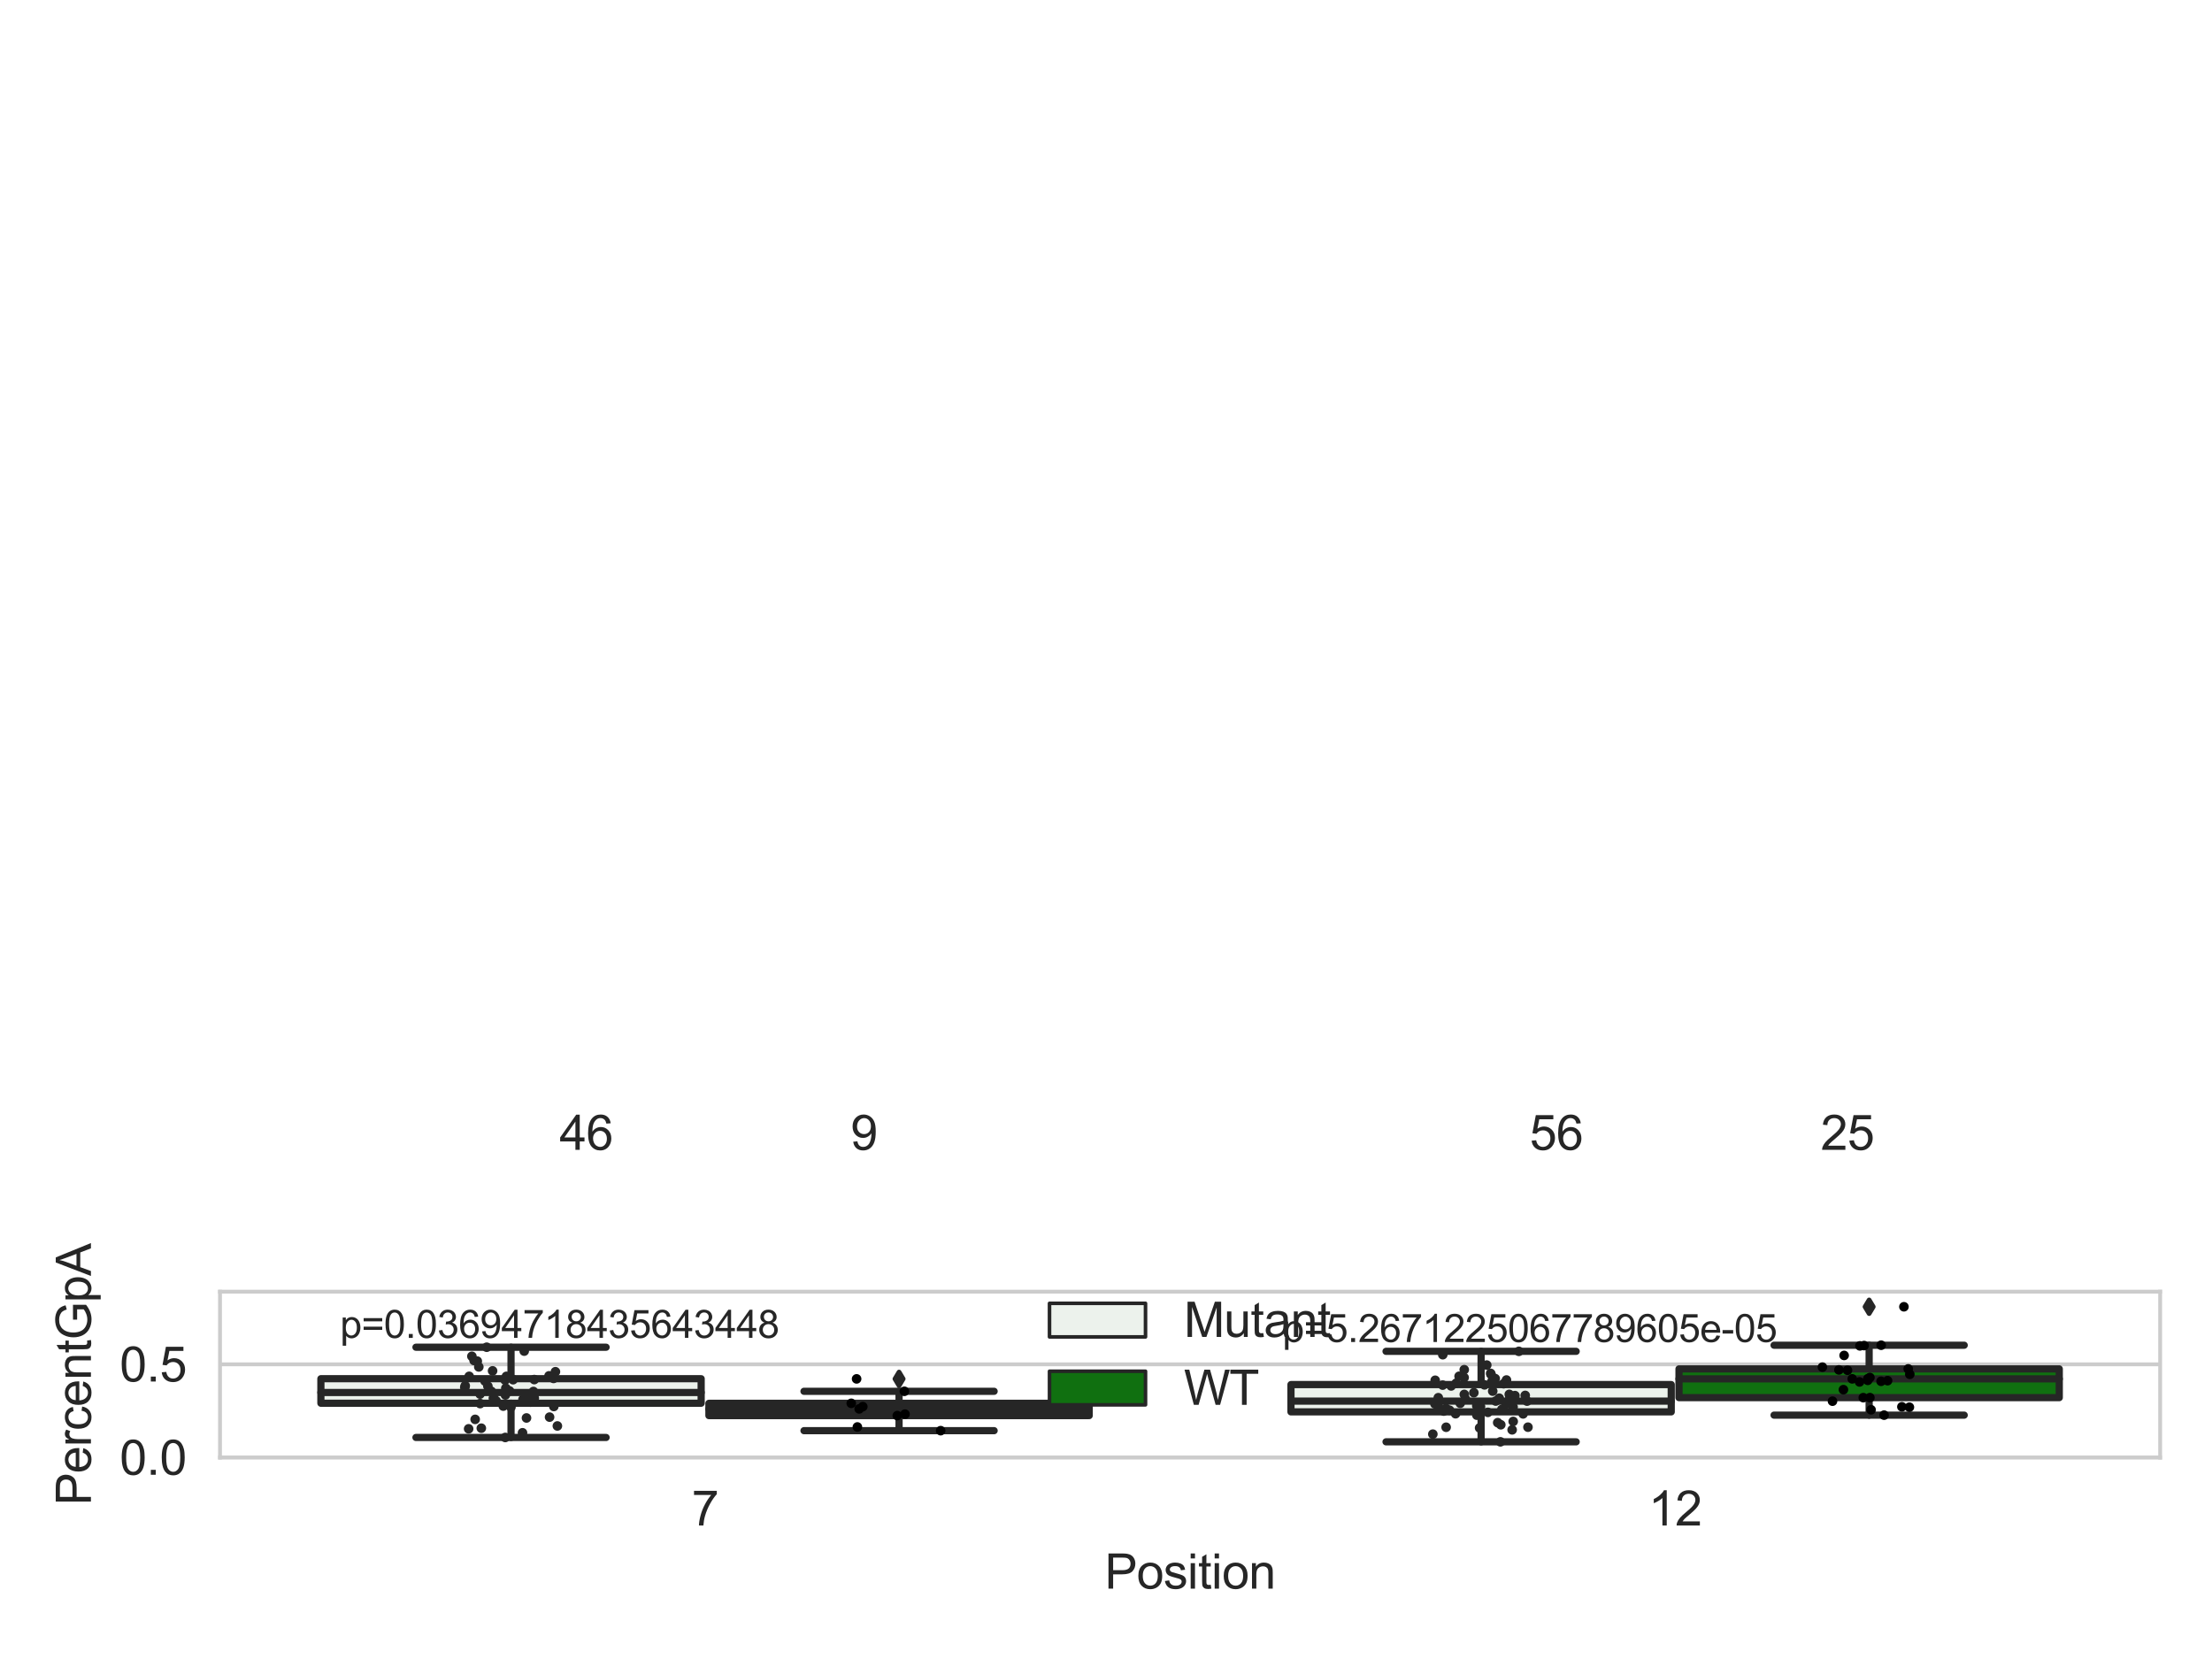 <?xml version="1.0" encoding="utf-8" standalone="no"?>
<!DOCTYPE svg PUBLIC "-//W3C//DTD SVG 1.1//EN"
  "http://www.w3.org/Graphics/SVG/1.1/DTD/svg11.dtd">
<svg xmlns:xlink="http://www.w3.org/1999/xlink" width="460.8pt" height="345.6pt" viewBox="0 0 460.8 345.6" xmlns="http://www.w3.org/2000/svg" version="1.1">
 <defs>
  <style type="text/css">*{stroke-linejoin: round; stroke-linecap: butt}</style>
 </defs>
 <g id="figure_1">
  <g id="patch_1">
   <path d="M 0 345.6 
L 460.8 345.6 
L 460.8 0 
L 0 0 
z
" style="fill: #ffffff"/>
  </g>
  <g id="axes_1">
   <g id="patch_2">
    <path d="M 45.83 303.64 
L 450 303.64 
L 450 269.081 
L 45.83 269.081 
z
" style="fill: #ffffff"/>
   </g>
   <g id="matplotlib.axis_1">
    <g id="xtick_1">
     <g id="text_1">
      <!-- 7 -->
      <g style="fill: #262626" transform="translate(144.092 317.798)scale(0.1 -0.1)">
       <defs>
        <path id="ArialMT-37" d="M 303 3981 
L 303 4522 
L 3269 4522 
L 3269 4084 
Q 2831 3619 2401 2847 
Q 1972 2075 1738 1259 
Q 1569 684 1522 0 
L 944 0 
Q 953 541 1156 1306 
Q 1359 2072 1739 2783 
Q 2119 3494 2547 3981 
L 303 3981 
z
" transform="scale(0.016)"/>
       </defs>
       <use xlink:href="#ArialMT-37"/>
      </g>
     </g>
    </g>
    <g id="xtick_2">
     <g id="text_2">
      <!-- 12 -->
      <g style="fill: #262626" transform="translate(343.397 317.798)scale(0.1 -0.1)">
       <defs>
        <path id="ArialMT-31" d="M 2384 0 
L 1822 0 
L 1822 3584 
Q 1619 3391 1289 3197 
Q 959 3003 697 2906 
L 697 3450 
Q 1169 3672 1522 3987 
Q 1875 4303 2022 4600 
L 2384 4600 
L 2384 0 
z
" transform="scale(0.016)"/>
        <path id="ArialMT-32" d="M 3222 541 
L 3222 0 
L 194 0 
Q 188 203 259 391 
Q 375 700 629 1000 
Q 884 1300 1366 1694 
Q 2113 2306 2375 2664 
Q 2638 3022 2638 3341 
Q 2638 3675 2398 3904 
Q 2159 4134 1775 4134 
Q 1369 4134 1125 3890 
Q 881 3647 878 3216 
L 300 3275 
Q 359 3922 746 4261 
Q 1134 4600 1788 4600 
Q 2447 4600 2831 4234 
Q 3216 3869 3216 3328 
Q 3216 3053 3103 2787 
Q 2991 2522 2730 2228 
Q 2469 1934 1863 1422 
Q 1356 997 1212 845 
Q 1069 694 975 541 
L 3222 541 
z
" transform="scale(0.016)"/>
       </defs>
       <use xlink:href="#ArialMT-31"/>
       <use xlink:href="#ArialMT-32" x="55.615"/>
      </g>
     </g>
    </g>
    <g id="text_3">
     <!-- Position -->
     <g style="fill: #262626" transform="translate(230.127 330.943)scale(0.1 -0.1)">
      <defs>
       <path id="ArialMT-50" d="M 494 0 
L 494 4581 
L 2222 4581 
Q 2678 4581 2919 4538 
Q 3256 4481 3484 4323 
Q 3713 4166 3852 3881 
Q 3991 3597 3991 3256 
Q 3991 2672 3619 2267 
Q 3247 1863 2275 1863 
L 1100 1863 
L 1100 0 
L 494 0 
z
M 1100 2403 
L 2284 2403 
Q 2872 2403 3119 2622 
Q 3366 2841 3366 3238 
Q 3366 3525 3220 3729 
Q 3075 3934 2838 4000 
Q 2684 4041 2272 4041 
L 1100 4041 
L 1100 2403 
z
" transform="scale(0.016)"/>
       <path id="ArialMT-6f" d="M 213 1659 
Q 213 2581 725 3025 
Q 1153 3394 1769 3394 
Q 2453 3394 2887 2945 
Q 3322 2497 3322 1706 
Q 3322 1066 3130 698 
Q 2938 331 2570 128 
Q 2203 -75 1769 -75 
Q 1072 -75 642 372 
Q 213 819 213 1659 
z
M 791 1659 
Q 791 1022 1069 705 
Q 1347 388 1769 388 
Q 2188 388 2466 706 
Q 2744 1025 2744 1678 
Q 2744 2294 2464 2611 
Q 2184 2928 1769 2928 
Q 1347 2928 1069 2612 
Q 791 2297 791 1659 
z
" transform="scale(0.016)"/>
       <path id="ArialMT-73" d="M 197 991 
L 753 1078 
Q 800 744 1014 566 
Q 1228 388 1613 388 
Q 2000 388 2187 545 
Q 2375 703 2375 916 
Q 2375 1106 2209 1216 
Q 2094 1291 1634 1406 
Q 1016 1563 777 1677 
Q 538 1791 414 1992 
Q 291 2194 291 2438 
Q 291 2659 392 2848 
Q 494 3038 669 3163 
Q 800 3259 1026 3326 
Q 1253 3394 1513 3394 
Q 1903 3394 2198 3281 
Q 2494 3169 2634 2976 
Q 2775 2784 2828 2463 
L 2278 2388 
Q 2241 2644 2061 2787 
Q 1881 2931 1553 2931 
Q 1166 2931 1000 2803 
Q 834 2675 834 2503 
Q 834 2394 903 2306 
Q 972 2216 1119 2156 
Q 1203 2125 1616 2013 
Q 2213 1853 2448 1751 
Q 2684 1650 2818 1456 
Q 2953 1263 2953 975 
Q 2953 694 2789 445 
Q 2625 197 2315 61 
Q 2006 -75 1616 -75 
Q 969 -75 630 194 
Q 291 463 197 991 
z
" transform="scale(0.016)"/>
       <path id="ArialMT-69" d="M 425 3934 
L 425 4581 
L 988 4581 
L 988 3934 
L 425 3934 
z
M 425 0 
L 425 3319 
L 988 3319 
L 988 0 
L 425 0 
z
" transform="scale(0.016)"/>
       <path id="ArialMT-74" d="M 1650 503 
L 1731 6 
Q 1494 -44 1306 -44 
Q 1000 -44 831 53 
Q 663 150 594 308 
Q 525 466 525 972 
L 525 2881 
L 113 2881 
L 113 3319 
L 525 3319 
L 525 4141 
L 1084 4478 
L 1084 3319 
L 1650 3319 
L 1650 2881 
L 1084 2881 
L 1084 941 
Q 1084 700 1114 631 
Q 1144 563 1211 522 
Q 1278 481 1403 481 
Q 1497 481 1650 503 
z
" transform="scale(0.016)"/>
       <path id="ArialMT-6e" d="M 422 0 
L 422 3319 
L 928 3319 
L 928 2847 
Q 1294 3394 1984 3394 
Q 2284 3394 2536 3286 
Q 2788 3178 2913 3003 
Q 3038 2828 3088 2588 
Q 3119 2431 3119 2041 
L 3119 0 
L 2556 0 
L 2556 2019 
Q 2556 2363 2490 2533 
Q 2425 2703 2258 2804 
Q 2091 2906 1866 2906 
Q 1506 2906 1245 2678 
Q 984 2450 984 1813 
L 984 0 
L 422 0 
z
" transform="scale(0.016)"/>
      </defs>
      <use xlink:href="#ArialMT-50"/>
      <use xlink:href="#ArialMT-6f" x="66.699"/>
      <use xlink:href="#ArialMT-73" x="122.314"/>
      <use xlink:href="#ArialMT-69" x="172.314"/>
      <use xlink:href="#ArialMT-74" x="194.531"/>
      <use xlink:href="#ArialMT-69" x="222.314"/>
      <use xlink:href="#ArialMT-6f" x="244.531"/>
      <use xlink:href="#ArialMT-6e" x="300.146"/>
     </g>
    </g>
   </g>
   <g id="matplotlib.axis_2">
    <g id="ytick_1">
     <g id="line2d_1">
      <path d="M 45.83 303.64 
L 450 303.64 
" clip-path="url(#pa64e629c97)" style="fill: none; stroke: #cccccc; stroke-width: 0.8; stroke-linecap: round"/>
     </g>
     <g id="text_4">
      <!-- 0.0 -->
      <g style="fill: #262626" transform="translate(24.93 307.219)scale(0.1 -0.1)">
       <defs>
        <path id="ArialMT-30" d="M 266 2259 
Q 266 3072 433 3567 
Q 600 4063 929 4331 
Q 1259 4600 1759 4600 
Q 2128 4600 2406 4451 
Q 2684 4303 2865 4023 
Q 3047 3744 3150 3342 
Q 3253 2941 3253 2259 
Q 3253 1453 3087 958 
Q 2922 463 2592 192 
Q 2263 -78 1759 -78 
Q 1097 -78 719 397 
Q 266 969 266 2259 
z
M 844 2259 
Q 844 1131 1108 757 
Q 1372 384 1759 384 
Q 2147 384 2411 759 
Q 2675 1134 2675 2259 
Q 2675 3391 2411 3762 
Q 2147 4134 1753 4134 
Q 1366 4134 1134 3806 
Q 844 3388 844 2259 
z
" transform="scale(0.016)"/>
        <path id="ArialMT-2e" d="M 581 0 
L 581 641 
L 1222 641 
L 1222 0 
L 581 0 
z
" transform="scale(0.016)"/>
       </defs>
       <use xlink:href="#ArialMT-30"/>
       <use xlink:href="#ArialMT-2e" x="55.615"/>
       <use xlink:href="#ArialMT-30" x="83.398"/>
      </g>
     </g>
    </g>
    <g id="ytick_2">
     <g id="line2d_2">
      <path d="M 45.83 284.214 
L 450 284.214 
" clip-path="url(#pa64e629c97)" style="fill: none; stroke: #cccccc; stroke-width: 0.8; stroke-linecap: round"/>
     </g>
     <g id="text_5">
      <!-- 0.5 -->
      <g style="fill: #262626" transform="translate(24.93 287.793)scale(0.1 -0.1)">
       <defs>
        <path id="ArialMT-35" d="M 266 1200 
L 856 1250 
Q 922 819 1161 601 
Q 1400 384 1738 384 
Q 2144 384 2425 690 
Q 2706 997 2706 1503 
Q 2706 1984 2436 2262 
Q 2166 2541 1728 2541 
Q 1456 2541 1237 2417 
Q 1019 2294 894 2097 
L 366 2166 
L 809 4519 
L 3088 4519 
L 3088 3981 
L 1259 3981 
L 1013 2750 
Q 1425 3038 1878 3038 
Q 2478 3038 2890 2622 
Q 3303 2206 3303 1553 
Q 3303 931 2941 478 
Q 2500 -78 1738 -78 
Q 1113 -78 717 272 
Q 322 622 266 1200 
z
" transform="scale(0.016)"/>
       </defs>
       <use xlink:href="#ArialMT-30"/>
       <use xlink:href="#ArialMT-2e" x="55.615"/>
       <use xlink:href="#ArialMT-35" x="83.398"/>
      </g>
     </g>
    </g>
    <g id="text_6">
     <!-- PercentGpA -->
     <g style="fill: #262626" transform="translate(18.942 313.596)rotate(-90)scale(0.1 -0.1)">
      <defs>
       <path id="ArialMT-65" d="M 2694 1069 
L 3275 997 
Q 3138 488 2766 206 
Q 2394 -75 1816 -75 
Q 1088 -75 661 373 
Q 234 822 234 1631 
Q 234 2469 665 2931 
Q 1097 3394 1784 3394 
Q 2450 3394 2872 2941 
Q 3294 2488 3294 1666 
Q 3294 1616 3291 1516 
L 816 1516 
Q 847 969 1125 678 
Q 1403 388 1819 388 
Q 2128 388 2347 550 
Q 2566 713 2694 1069 
z
M 847 1978 
L 2700 1978 
Q 2663 2397 2488 2606 
Q 2219 2931 1791 2931 
Q 1403 2931 1139 2672 
Q 875 2413 847 1978 
z
" transform="scale(0.016)"/>
       <path id="ArialMT-72" d="M 416 0 
L 416 3319 
L 922 3319 
L 922 2816 
Q 1116 3169 1280 3281 
Q 1444 3394 1641 3394 
Q 1925 3394 2219 3213 
L 2025 2691 
Q 1819 2813 1613 2813 
Q 1428 2813 1281 2702 
Q 1134 2591 1072 2394 
Q 978 2094 978 1738 
L 978 0 
L 416 0 
z
" transform="scale(0.016)"/>
       <path id="ArialMT-63" d="M 2588 1216 
L 3141 1144 
Q 3050 572 2676 248 
Q 2303 -75 1759 -75 
Q 1078 -75 664 370 
Q 250 816 250 1647 
Q 250 2184 428 2587 
Q 606 2991 970 3192 
Q 1334 3394 1763 3394 
Q 2303 3394 2647 3120 
Q 2991 2847 3088 2344 
L 2541 2259 
Q 2463 2594 2264 2762 
Q 2066 2931 1784 2931 
Q 1359 2931 1093 2626 
Q 828 2322 828 1663 
Q 828 994 1084 691 
Q 1341 388 1753 388 
Q 2084 388 2306 591 
Q 2528 794 2588 1216 
z
" transform="scale(0.016)"/>
       <path id="ArialMT-47" d="M 2638 1797 
L 2638 2334 
L 4578 2338 
L 4578 638 
Q 4131 281 3656 101 
Q 3181 -78 2681 -78 
Q 2006 -78 1454 211 
Q 903 500 622 1047 
Q 341 1594 341 2269 
Q 341 2938 620 3517 
Q 900 4097 1425 4378 
Q 1950 4659 2634 4659 
Q 3131 4659 3532 4498 
Q 3934 4338 4162 4050 
Q 4391 3763 4509 3300 
L 3963 3150 
Q 3859 3500 3706 3700 
Q 3553 3900 3268 4020 
Q 2984 4141 2638 4141 
Q 2222 4141 1919 4014 
Q 1616 3888 1430 3681 
Q 1244 3475 1141 3228 
Q 966 2803 966 2306 
Q 966 1694 1177 1281 
Q 1388 869 1791 669 
Q 2194 469 2647 469 
Q 3041 469 3416 620 
Q 3791 772 3984 944 
L 3984 1797 
L 2638 1797 
z
" transform="scale(0.016)"/>
       <path id="ArialMT-70" d="M 422 -1272 
L 422 3319 
L 934 3319 
L 934 2888 
Q 1116 3141 1344 3267 
Q 1572 3394 1897 3394 
Q 2322 3394 2647 3175 
Q 2972 2956 3137 2557 
Q 3303 2159 3303 1684 
Q 3303 1175 3120 767 
Q 2938 359 2589 142 
Q 2241 -75 1856 -75 
Q 1575 -75 1351 44 
Q 1128 163 984 344 
L 984 -1272 
L 422 -1272 
z
M 931 1641 
Q 931 1000 1190 694 
Q 1450 388 1819 388 
Q 2194 388 2461 705 
Q 2728 1022 2728 1688 
Q 2728 2322 2467 2637 
Q 2206 2953 1844 2953 
Q 1484 2953 1207 2617 
Q 931 2281 931 1641 
z
" transform="scale(0.016)"/>
       <path id="ArialMT-41" d="M -9 0 
L 1750 4581 
L 2403 4581 
L 4278 0 
L 3588 0 
L 3053 1388 
L 1138 1388 
L 634 0 
L -9 0 
z
M 1313 1881 
L 2866 1881 
L 2388 3150 
Q 2169 3728 2063 4100 
Q 1975 3659 1816 3225 
L 1313 1881 
z
" transform="scale(0.016)"/>
      </defs>
      <use xlink:href="#ArialMT-50"/>
      <use xlink:href="#ArialMT-65" x="66.699"/>
      <use xlink:href="#ArialMT-72" x="122.314"/>
      <use xlink:href="#ArialMT-63" x="155.615"/>
      <use xlink:href="#ArialMT-65" x="205.615"/>
      <use xlink:href="#ArialMT-6e" x="261.23"/>
      <use xlink:href="#ArialMT-74" x="316.846"/>
      <use xlink:href="#ArialMT-47" x="344.629"/>
      <use xlink:href="#ArialMT-70" x="422.412"/>
      <use xlink:href="#ArialMT-41" x="478.027"/>
     </g>
    </g>
   </g>
   <g id="patch_3">
    <path d="M 66.847 292.318 
L 146.064 292.318 
L 146.064 287.21 
L 66.847 287.21 
L 66.847 292.318 
z
" clip-path="url(#pa64e629c97)" style="fill: #ecf2ec; stroke: #262626; stroke-width: 1.5; stroke-linejoin: miter"/>
   </g>
   <g id="patch_4">
    <path d="M 147.681 294.897 
L 226.898 294.897 
L 226.898 292.338 
L 147.681 292.338 
L 147.681 294.897 
z
" clip-path="url(#pa64e629c97)" style="fill: #107010; stroke: #262626; stroke-width: 1.5; stroke-linejoin: miter"/>
   </g>
   <g id="patch_5">
    <path d="M 268.932 294.118 
L 348.149 294.118 
L 348.149 288.43 
L 268.932 288.43 
L 268.932 294.118 
z
" clip-path="url(#pa64e629c97)" style="fill: #ecf2ec; stroke: #262626; stroke-width: 1.5; stroke-linejoin: miter"/>
   </g>
   <g id="patch_6">
    <path d="M 349.766 291.154 
L 428.983 291.154 
L 428.983 285.166 
L 349.766 285.166 
L 349.766 291.154 
z
" clip-path="url(#pa64e629c97)" style="fill: #107010; stroke: #262626; stroke-width: 1.5; stroke-linejoin: miter"/>
   </g>
   <g id="patch_7">
    <path d="M 146.873 303.64 
L 146.873 303.64 
L 146.873 303.64 
L 146.873 303.64 
z
" clip-path="url(#pa64e629c97)" style="fill: #ecf2ec; stroke: #262626; stroke-width: 0.75; stroke-linejoin: miter"/>
   </g>
   <g id="patch_8">
    <path d="M 146.873 303.64 
L 146.873 303.64 
L 146.873 303.64 
L 146.873 303.64 
z
" clip-path="url(#pa64e629c97)" style="fill: #107010; stroke: #262626; stroke-width: 0.75; stroke-linejoin: miter"/>
   </g>
   <g id="PathCollection_1"/>
   <g id="PathCollection_2"/>
   <g id="line2d_3">
    <path d="M 106.456 292.318 
L 106.456 299.45 
" clip-path="url(#pa64e629c97)" style="fill: none; stroke: #262626; stroke-width: 1.5; stroke-linecap: round"/>
   </g>
   <g id="line2d_4">
    <path d="M 106.456 287.21 
L 106.456 280.652 
" clip-path="url(#pa64e629c97)" style="fill: none; stroke: #262626; stroke-width: 1.5; stroke-linecap: round"/>
   </g>
   <g id="line2d_5">
    <path d="M 86.651 299.45 
L 126.26 299.45 
" clip-path="url(#pa64e629c97)" style="fill: none; stroke: #262626; stroke-width: 1.5; stroke-linecap: round"/>
   </g>
   <g id="line2d_6">
    <path d="M 86.651 280.652 
L 126.26 280.652 
" clip-path="url(#pa64e629c97)" style="fill: none; stroke: #262626; stroke-width: 1.5; stroke-linecap: round"/>
   </g>
   <g id="line2d_7"/>
   <g id="line2d_8">
    <path d="M 187.29 294.897 
L 187.29 298.035 
" clip-path="url(#pa64e629c97)" style="fill: none; stroke: #262626; stroke-width: 1.5; stroke-linecap: round"/>
   </g>
   <g id="line2d_9">
    <path d="M 187.29 292.338 
L 187.29 289.833 
" clip-path="url(#pa64e629c97)" style="fill: none; stroke: #262626; stroke-width: 1.5; stroke-linecap: round"/>
   </g>
   <g id="line2d_10">
    <path d="M 167.485 298.035 
L 207.094 298.035 
" clip-path="url(#pa64e629c97)" style="fill: none; stroke: #262626; stroke-width: 1.5; stroke-linecap: round"/>
   </g>
   <g id="line2d_11">
    <path d="M 167.485 289.833 
L 207.094 289.833 
" clip-path="url(#pa64e629c97)" style="fill: none; stroke: #262626; stroke-width: 1.5; stroke-linecap: round"/>
   </g>
   <g id="line2d_12">
    <defs>
     <path id="me24db9baa3" d="M -0 1.414 
L 0.849 0 
L 0 -1.414 
L -0.849 -0 
z
" style="stroke: #262626; stroke-linejoin: miter"/>
    </defs>
    <g clip-path="url(#pa64e629c97)">
     <use xlink:href="#me24db9baa3" x="187.29" y="287.247" style="fill: #262626; stroke: #262626; stroke-linejoin: miter"/>
    </g>
   </g>
   <g id="line2d_13">
    <path d="M 308.541 294.118 
L 308.541 300.358 
" clip-path="url(#pa64e629c97)" style="fill: none; stroke: #262626; stroke-width: 1.5; stroke-linecap: round"/>
   </g>
   <g id="line2d_14">
    <path d="M 308.541 288.43 
L 308.541 281.508 
" clip-path="url(#pa64e629c97)" style="fill: none; stroke: #262626; stroke-width: 1.5; stroke-linecap: round"/>
   </g>
   <g id="line2d_15">
    <path d="M 288.736 300.358 
L 328.345 300.358 
" clip-path="url(#pa64e629c97)" style="fill: none; stroke: #262626; stroke-width: 1.5; stroke-linecap: round"/>
   </g>
   <g id="line2d_16">
    <path d="M 288.736 281.508 
L 328.345 281.508 
" clip-path="url(#pa64e629c97)" style="fill: none; stroke: #262626; stroke-width: 1.5; stroke-linecap: round"/>
   </g>
   <g id="line2d_17"/>
   <g id="line2d_18">
    <path d="M 389.375 291.154 
L 389.375 294.799 
" clip-path="url(#pa64e629c97)" style="fill: none; stroke: #262626; stroke-width: 1.5; stroke-linecap: round"/>
   </g>
   <g id="line2d_19">
    <path d="M 389.375 285.166 
L 389.375 280.235 
" clip-path="url(#pa64e629c97)" style="fill: none; stroke: #262626; stroke-width: 1.5; stroke-linecap: round"/>
   </g>
   <g id="line2d_20">
    <path d="M 369.57 294.799 
L 409.179 294.799 
" clip-path="url(#pa64e629c97)" style="fill: none; stroke: #262626; stroke-width: 1.5; stroke-linecap: round"/>
   </g>
   <g id="line2d_21">
    <path d="M 369.57 280.235 
L 409.179 280.235 
" clip-path="url(#pa64e629c97)" style="fill: none; stroke: #262626; stroke-width: 1.5; stroke-linecap: round"/>
   </g>
   <g id="line2d_22">
    <g clip-path="url(#pa64e629c97)">
     <use xlink:href="#me24db9baa3" x="389.375" y="272.223" style="fill: #262626; stroke: #262626; stroke-linejoin: miter"/>
    </g>
   </g>
   <g id="line2d_23">
    <path d="M 66.847 290.081 
L 146.064 290.081 
" clip-path="url(#pa64e629c97)" style="fill: none; stroke: #262626; stroke-width: 1.5; stroke-linecap: round"/>
   </g>
   <g id="line2d_24">
    <path d="M 147.681 293.501 
L 226.898 293.501 
" clip-path="url(#pa64e629c97)" style="fill: none; stroke: #262626; stroke-width: 1.5; stroke-linecap: round"/>
   </g>
   <g id="line2d_25">
    <path d="M 268.932 291.873 
L 348.149 291.873 
" clip-path="url(#pa64e629c97)" style="fill: none; stroke: #262626; stroke-width: 1.5; stroke-linecap: round"/>
   </g>
   <g id="line2d_26">
    <path d="M 349.766 287.244 
L 428.983 287.244 
" clip-path="url(#pa64e629c97)" style="fill: none; stroke: #262626; stroke-width: 1.5; stroke-linecap: round"/>
   </g>
   <g id="patch_9">
    <path d="M 45.83 303.64 
L 45.83 269.081 
" style="fill: none; stroke: #cccccc; stroke-width: 0.8; stroke-linejoin: miter; stroke-linecap: square"/>
   </g>
   <g id="patch_10">
    <path d="M 450 303.64 
L 450 269.081 
" style="fill: none; stroke: #cccccc; stroke-width: 0.8; stroke-linejoin: miter; stroke-linecap: square"/>
   </g>
   <g id="patch_11">
    <path d="M 45.83 303.64 
L 450 303.64 
" style="fill: none; stroke: #cccccc; stroke-width: 0.8; stroke-linejoin: miter; stroke-linecap: square"/>
   </g>
   <g id="patch_12">
    <path d="M 45.83 269.081 
L 450 269.081 
" style="fill: none; stroke: #cccccc; stroke-width: 0.8; stroke-linejoin: miter; stroke-linecap: square"/>
   </g>
   <g id="PathCollection_3">
    <defs>
     <path id="C0_0_184c2ddd9c" d="M 0 1 
C 0.265 1 0.52 0.895 0.707 0.707 
C 0.895 0.52 1 0.265 1 -0 
C 1 -0.265 0.895 -0.52 0.707 -0.707 
C 0.52 -0.895 0.265 -1 0 -1 
C -0.265 -1 -0.52 -0.895 -0.707 -0.707 
C -0.895 -0.52 -1 -0.265 -1 0 
C -1 0.265 -0.895 0.52 -0.707 0.707 
C -0.52 0.895 -0.265 1 0 1 
z
"/>
    </defs>
    <g clip-path="url(#pa64e629c97)">
     <use xlink:href="#C0_0_184c2ddd9c" x="102.334" y="289.834" style="fill: #262626"/>
    </g>
    <g clip-path="url(#pa64e629c97)">
     <use xlink:href="#C0_0_184c2ddd9c" x="108.849" y="298.475" style="fill: #262626"/>
    </g>
    <g clip-path="url(#pa64e629c97)">
     <use xlink:href="#C0_0_184c2ddd9c" x="100.268" y="297.519" style="fill: #262626"/>
    </g>
    <g clip-path="url(#pa64e629c97)">
     <use xlink:href="#C0_0_184c2ddd9c" x="105.284" y="290.592" style="fill: #262626"/>
    </g>
    <g clip-path="url(#pa64e629c97)">
     <use xlink:href="#C0_0_184c2ddd9c" x="111.305" y="291.283" style="fill: #262626"/>
    </g>
    <g clip-path="url(#pa64e629c97)">
     <use xlink:href="#C0_0_184c2ddd9c" x="114.488" y="295.212" style="fill: #262626"/>
    </g>
    <g clip-path="url(#pa64e629c97)">
     <use xlink:href="#C0_0_184c2ddd9c" x="102.82" y="291.291" style="fill: #262626"/>
    </g>
    <g clip-path="url(#pa64e629c97)">
     <use xlink:href="#C0_0_184c2ddd9c" x="105.371" y="289.194" style="fill: #262626"/>
    </g>
    <g clip-path="url(#pa64e629c97)">
     <use xlink:href="#C0_0_184c2ddd9c" x="102.823" y="291.24" style="fill: #262626"/>
    </g>
    <g clip-path="url(#pa64e629c97)">
     <use xlink:href="#C0_0_184c2ddd9c" x="106.147" y="289.761" style="fill: #262626"/>
    </g>
    <g clip-path="url(#pa64e629c97)">
     <use xlink:href="#C0_0_184c2ddd9c" x="97.738" y="286.712" style="fill: #262626"/>
    </g>
    <g clip-path="url(#pa64e629c97)">
     <use xlink:href="#C0_0_184c2ddd9c" x="115.372" y="292.996" style="fill: #262626"/>
    </g>
    <g clip-path="url(#pa64e629c97)">
     <use xlink:href="#C0_0_184c2ddd9c" x="98.986" y="295.681" style="fill: #262626"/>
    </g>
    <g clip-path="url(#pa64e629c97)">
     <use xlink:href="#C0_0_184c2ddd9c" x="109.678" y="295.387" style="fill: #262626"/>
    </g>
    <g clip-path="url(#pa64e629c97)">
     <use xlink:href="#C0_0_184c2ddd9c" x="111.123" y="289.874" style="fill: #262626"/>
    </g>
    <g clip-path="url(#pa64e629c97)">
     <use xlink:href="#C0_0_184c2ddd9c" x="98.765" y="283.423" style="fill: #262626"/>
    </g>
    <g clip-path="url(#pa64e629c97)">
     <use xlink:href="#C0_0_184c2ddd9c" x="99.745" y="284.757" style="fill: #262626"/>
    </g>
    <g clip-path="url(#pa64e629c97)">
     <use xlink:href="#C0_0_184c2ddd9c" x="103.345" y="291.817" style="fill: #262626"/>
    </g>
    <g clip-path="url(#pa64e629c97)">
     <use xlink:href="#C0_0_184c2ddd9c" x="100.002" y="290.408" style="fill: #262626"/>
    </g>
    <g clip-path="url(#pa64e629c97)">
     <use xlink:href="#C0_0_184c2ddd9c" x="101.633" y="288.767" style="fill: #262626"/>
    </g>
    <g clip-path="url(#pa64e629c97)">
     <use xlink:href="#C0_0_184c2ddd9c" x="100.021" y="292.393" style="fill: #262626"/>
    </g>
    <g clip-path="url(#pa64e629c97)">
     <use xlink:href="#C0_0_184c2ddd9c" x="110.142" y="291.233" style="fill: #262626"/>
    </g>
    <g clip-path="url(#pa64e629c97)">
     <use xlink:href="#C0_0_184c2ddd9c" x="111.302" y="287.389" style="fill: #262626"/>
    </g>
    <g clip-path="url(#pa64e629c97)">
     <use xlink:href="#C0_0_184c2ddd9c" x="97.626" y="297.648" style="fill: #262626"/>
    </g>
    <g clip-path="url(#pa64e629c97)">
     <use xlink:href="#C0_0_184c2ddd9c" x="109.207" y="281.461" style="fill: #262626"/>
    </g>
    <g clip-path="url(#pa64e629c97)">
     <use xlink:href="#C0_0_184c2ddd9c" x="111.362" y="290.289" style="fill: #262626"/>
    </g>
    <g clip-path="url(#pa64e629c97)">
     <use xlink:href="#C0_0_184c2ddd9c" x="101.043" y="287.708" style="fill: #262626"/>
    </g>
    <g clip-path="url(#pa64e629c97)">
     <use xlink:href="#C0_0_184c2ddd9c" x="104.845" y="292.917" style="fill: #262626"/>
    </g>
    <g clip-path="url(#pa64e629c97)">
     <use xlink:href="#C0_0_184c2ddd9c" x="99.427" y="283.548" style="fill: #262626"/>
    </g>
    <g clip-path="url(#pa64e629c97)">
     <use xlink:href="#C0_0_184c2ddd9c" x="96.824" y="289.019" style="fill: #262626"/>
    </g>
    <g clip-path="url(#pa64e629c97)">
     <use xlink:href="#C0_0_184c2ddd9c" x="115.317" y="287.15" style="fill: #262626"/>
    </g>
    <g clip-path="url(#pa64e629c97)">
     <use xlink:href="#C0_0_184c2ddd9c" x="105.492" y="286.721" style="fill: #262626"/>
    </g>
    <g clip-path="url(#pa64e629c97)">
     <use xlink:href="#C0_0_184c2ddd9c" x="106.442" y="293.125" style="fill: #262626"/>
    </g>
    <g clip-path="url(#pa64e629c97)">
     <use xlink:href="#C0_0_184c2ddd9c" x="105.258" y="299.45" style="fill: #262626"/>
    </g>
    <g clip-path="url(#pa64e629c97)">
     <use xlink:href="#C0_0_184c2ddd9c" x="106.887" y="287.416" style="fill: #262626"/>
    </g>
    <g clip-path="url(#pa64e629c97)">
     <use xlink:href="#C0_0_184c2ddd9c" x="114.377" y="286.614" style="fill: #262626"/>
    </g>
    <g clip-path="url(#pa64e629c97)">
     <use xlink:href="#C0_0_184c2ddd9c" x="116.112" y="297.053" style="fill: #262626"/>
    </g>
    <g clip-path="url(#pa64e629c97)">
     <use xlink:href="#C0_0_184c2ddd9c" x="98.303" y="282.54" style="fill: #262626"/>
    </g>
    <g clip-path="url(#pa64e629c97)">
     <use xlink:href="#C0_0_184c2ddd9c" x="108.948" y="291.528" style="fill: #262626"/>
    </g>
    <g clip-path="url(#pa64e629c97)">
     <use xlink:href="#C0_0_184c2ddd9c" x="115.706" y="285.756" style="fill: #262626"/>
    </g>
    <g clip-path="url(#pa64e629c97)">
     <use xlink:href="#C0_0_184c2ddd9c" x="101.39" y="280.652" style="fill: #262626"/>
    </g>
    <g clip-path="url(#pa64e629c97)">
     <use xlink:href="#C0_0_184c2ddd9c" x="96.916" y="288.676" style="fill: #262626"/>
    </g>
    <g clip-path="url(#pa64e629c97)">
     <use xlink:href="#C0_0_184c2ddd9c" x="109.099" y="291.808" style="fill: #262626"/>
    </g>
    <g clip-path="url(#pa64e629c97)">
     <use xlink:href="#C0_0_184c2ddd9c" x="105.226" y="287.503" style="fill: #262626"/>
    </g>
    <g clip-path="url(#pa64e629c97)">
     <use xlink:href="#C0_0_184c2ddd9c" x="110.54" y="292.093" style="fill: #262626"/>
    </g>
    <g clip-path="url(#pa64e629c97)">
     <use xlink:href="#C0_0_184c2ddd9c" x="102.617" y="285.574" style="fill: #262626"/>
    </g>
   </g>
   <g id="PathCollection_4">
    <defs>
     <path id="C1_0_e26449e1ac" d="M 0 1 
C 0.265 1 0.52 0.895 0.707 0.707 
C 0.895 0.52 1 0.265 1 -0 
C 1 -0.265 0.895 -0.52 0.707 -0.707 
C 0.52 -0.895 0.265 -1 0 -1 
C -0.265 -1 -0.52 -0.895 -0.707 -0.707 
C -0.895 -0.52 -1 -0.265 -1 0 
C -1 0.265 -0.895 0.52 -0.707 0.707 
C -0.52 0.895 -0.265 1 0 1 
z
"/>
    </defs>
    <g clip-path="url(#pa64e629c97)">
     <use xlink:href="#C1_0_e26449e1ac" x="178.608" y="297.263"/>
    </g>
    <g clip-path="url(#pa64e629c97)">
     <use xlink:href="#C1_0_e26449e1ac" x="178.981" y="293.501"/>
    </g>
    <g clip-path="url(#pa64e629c97)">
     <use xlink:href="#C1_0_e26449e1ac" x="177.334" y="292.338"/>
    </g>
    <g clip-path="url(#pa64e629c97)">
     <use xlink:href="#C1_0_e26449e1ac" x="186.924" y="294.897"/>
    </g>
    <g clip-path="url(#pa64e629c97)">
     <use xlink:href="#C1_0_e26449e1ac" x="188.53" y="294.593"/>
    </g>
    <g clip-path="url(#pa64e629c97)">
     <use xlink:href="#C1_0_e26449e1ac" x="188.399" y="289.833"/>
    </g>
    <g clip-path="url(#pa64e629c97)">
     <use xlink:href="#C1_0_e26449e1ac" x="195.956" y="298.035"/>
    </g>
    <g clip-path="url(#pa64e629c97)">
     <use xlink:href="#C1_0_e26449e1ac" x="179.737" y="293.027"/>
    </g>
    <g clip-path="url(#pa64e629c97)">
     <use xlink:href="#C1_0_e26449e1ac" x="178.446" y="287.247"/>
    </g>
   </g>
   <g id="PathCollection_5">
    <defs>
     <path id="C2_0_0c88234f49" d="M 0 1 
C 0.265 1 0.52 0.895 0.707 0.707 
C 0.895 0.52 1 0.265 1 -0 
C 1 -0.265 0.895 -0.52 0.707 -0.707 
C 0.52 -0.895 0.265 -1 0 -1 
C -0.265 -1 -0.52 -0.895 -0.707 -0.707 
C -0.895 -0.52 -1 -0.265 -1 0 
C -1 0.265 -0.895 0.52 -0.707 0.707 
C -0.52 0.895 -0.265 1 0 1 
z
"/>
    </defs>
    <g clip-path="url(#pa64e629c97)">
     <use xlink:href="#C2_0_0c88234f49" x="305.25" y="291.409" style="fill: #262626"/>
    </g>
    <g clip-path="url(#pa64e629c97)">
     <use xlink:href="#C2_0_0c88234f49" x="315.228" y="296.113" style="fill: #262626"/>
    </g>
    <g clip-path="url(#pa64e629c97)">
     <use xlink:href="#C2_0_0c88234f49" x="301.974" y="293.78" style="fill: #262626"/>
    </g>
    <g clip-path="url(#pa64e629c97)">
     <use xlink:href="#C2_0_0c88234f49" x="307.66" y="294.805" style="fill: #262626"/>
    </g>
    <g clip-path="url(#pa64e629c97)">
     <use xlink:href="#C2_0_0c88234f49" x="303.228" y="294.506" style="fill: #262626"/>
    </g>
    <g clip-path="url(#pa64e629c97)">
     <use xlink:href="#C2_0_0c88234f49" x="317.294" y="294.539" style="fill: #262626"/>
    </g>
    <g clip-path="url(#pa64e629c97)">
     <use xlink:href="#C2_0_0c88234f49" x="300.559" y="282.209" style="fill: #262626"/>
    </g>
    <g clip-path="url(#pa64e629c97)">
     <use xlink:href="#C2_0_0c88234f49" x="310.962" y="289.799" style="fill: #262626"/>
    </g>
    <g clip-path="url(#pa64e629c97)">
     <use xlink:href="#C2_0_0c88234f49" x="302.3" y="288.716" style="fill: #262626"/>
    </g>
    <g clip-path="url(#pa64e629c97)">
     <use xlink:href="#C2_0_0c88234f49" x="309.251" y="288.489" style="fill: #262626"/>
    </g>
    <g clip-path="url(#pa64e629c97)">
     <use xlink:href="#C2_0_0c88234f49" x="311.596" y="291.867" style="fill: #262626"/>
    </g>
    <g clip-path="url(#pa64e629c97)">
     <use xlink:href="#C2_0_0c88234f49" x="308.23" y="297.461" style="fill: #262626"/>
    </g>
    <g clip-path="url(#pa64e629c97)">
     <use xlink:href="#C2_0_0c88234f49" x="314.156" y="292.151" style="fill: #262626"/>
    </g>
    <g clip-path="url(#pa64e629c97)">
     <use xlink:href="#C2_0_0c88234f49" x="309.719" y="284.37" style="fill: #262626"/>
    </g>
    <g clip-path="url(#pa64e629c97)">
     <use xlink:href="#C2_0_0c88234f49" x="300.535" y="288.545" style="fill: #262626"/>
    </g>
    <g clip-path="url(#pa64e629c97)">
     <use xlink:href="#C2_0_0c88234f49" x="301.232" y="293.411" style="fill: #262626"/>
    </g>
    <g clip-path="url(#pa64e629c97)">
     <use xlink:href="#C2_0_0c88234f49" x="298.486" y="298.76" style="fill: #262626"/>
    </g>
    <g clip-path="url(#pa64e629c97)">
     <use xlink:href="#C2_0_0c88234f49" x="310.78" y="287.793" style="fill: #262626"/>
    </g>
    <g clip-path="url(#pa64e629c97)">
     <use xlink:href="#C2_0_0c88234f49" x="312" y="296.365" style="fill: #262626"/>
    </g>
    <g clip-path="url(#pa64e629c97)">
     <use xlink:href="#C2_0_0c88234f49" x="310.529" y="286.099" style="fill: #262626"/>
    </g>
    <g clip-path="url(#pa64e629c97)">
     <use xlink:href="#C2_0_0c88234f49" x="310.62" y="286.336" style="fill: #262626"/>
    </g>
    <g clip-path="url(#pa64e629c97)">
     <use xlink:href="#C2_0_0c88234f49" x="299.623" y="291.166" style="fill: #262626"/>
    </g>
    <g clip-path="url(#pa64e629c97)">
     <use xlink:href="#C2_0_0c88234f49" x="312.868" y="293.607" style="fill: #262626"/>
    </g>
    <g clip-path="url(#pa64e629c97)">
     <use xlink:href="#C2_0_0c88234f49" x="298.977" y="287.535" style="fill: #262626"/>
    </g>
    <g clip-path="url(#pa64e629c97)">
     <use xlink:href="#C2_0_0c88234f49" x="313.827" y="287.482" style="fill: #262626"/>
    </g>
    <g clip-path="url(#pa64e629c97)">
     <use xlink:href="#C2_0_0c88234f49" x="307.028" y="290.125" style="fill: #262626"/>
    </g>
    <g clip-path="url(#pa64e629c97)">
     <use xlink:href="#C2_0_0c88234f49" x="315.208" y="293.116" style="fill: #262626"/>
    </g>
    <g clip-path="url(#pa64e629c97)">
     <use xlink:href="#C2_0_0c88234f49" x="318.303" y="297.308" style="fill: #262626"/>
    </g>
    <g clip-path="url(#pa64e629c97)">
     <use xlink:href="#C2_0_0c88234f49" x="313.731" y="292.533" style="fill: #262626"/>
    </g>
    <g clip-path="url(#pa64e629c97)">
     <use xlink:href="#C2_0_0c88234f49" x="301.255" y="297.321" style="fill: #262626"/>
    </g>
    <g clip-path="url(#pa64e629c97)">
     <use xlink:href="#C2_0_0c88234f49" x="305.006" y="286.973" style="fill: #262626"/>
    </g>
    <g clip-path="url(#pa64e629c97)">
     <use xlink:href="#C2_0_0c88234f49" x="304.192" y="292.322" style="fill: #262626"/>
    </g>
    <g clip-path="url(#pa64e629c97)">
     <use xlink:href="#C2_0_0c88234f49" x="308.133" y="294.706" style="fill: #262626"/>
    </g>
    <g clip-path="url(#pa64e629c97)">
     <use xlink:href="#C2_0_0c88234f49" x="305.028" y="285.329" style="fill: #262626"/>
    </g>
    <g clip-path="url(#pa64e629c97)">
     <use xlink:href="#C2_0_0c88234f49" x="305.039" y="290.481" style="fill: #262626"/>
    </g>
    <g clip-path="url(#pa64e629c97)">
     <use xlink:href="#C2_0_0c88234f49" x="315.008" y="297.862" style="fill: #262626"/>
    </g>
    <g clip-path="url(#pa64e629c97)">
     <use xlink:href="#C2_0_0c88234f49" x="312.315" y="291.27" style="fill: #262626"/>
    </g>
    <g clip-path="url(#pa64e629c97)">
     <use xlink:href="#C2_0_0c88234f49" x="303.348" y="288.154" style="fill: #262626"/>
    </g>
    <g clip-path="url(#pa64e629c97)">
     <use xlink:href="#C2_0_0c88234f49" x="315.589" y="290.729" style="fill: #262626"/>
    </g>
    <g clip-path="url(#pa64e629c97)">
     <use xlink:href="#C2_0_0c88234f49" x="311.482" y="287.19" style="fill: #262626"/>
    </g>
    <g clip-path="url(#pa64e629c97)">
     <use xlink:href="#C2_0_0c88234f49" x="303.958" y="286.703" style="fill: #262626"/>
    </g>
    <g clip-path="url(#pa64e629c97)">
     <use xlink:href="#C2_0_0c88234f49" x="316.406" y="281.508" style="fill: #262626"/>
    </g>
    <g clip-path="url(#pa64e629c97)">
     <use xlink:href="#C2_0_0c88234f49" x="317.732" y="290.691" style="fill: #262626"/>
    </g>
    <g clip-path="url(#pa64e629c97)">
     <use xlink:href="#C2_0_0c88234f49" x="308.243" y="294.084" style="fill: #262626"/>
    </g>
    <g clip-path="url(#pa64e629c97)">
     <use xlink:href="#C2_0_0c88234f49" x="312.643" y="296.805" style="fill: #262626"/>
    </g>
    <g clip-path="url(#pa64e629c97)">
     <use xlink:href="#C2_0_0c88234f49" x="307.643" y="292.851" style="fill: #262626"/>
    </g>
    <g clip-path="url(#pa64e629c97)">
     <use xlink:href="#C2_0_0c88234f49" x="318.115" y="291.88" style="fill: #262626"/>
    </g>
    <g clip-path="url(#pa64e629c97)">
     <use xlink:href="#C2_0_0c88234f49" x="313.238" y="288.254" style="fill: #262626"/>
    </g>
    <g clip-path="url(#pa64e629c97)">
     <use xlink:href="#C2_0_0c88234f49" x="299.621" y="292.937" style="fill: #262626"/>
    </g>
    <g clip-path="url(#pa64e629c97)">
     <use xlink:href="#C2_0_0c88234f49" x="312.567" y="300.358" style="fill: #262626"/>
    </g>
    <g clip-path="url(#pa64e629c97)">
     <use xlink:href="#C2_0_0c88234f49" x="314.412" y="290.472" style="fill: #262626"/>
    </g>
    <g clip-path="url(#pa64e629c97)">
     <use xlink:href="#C2_0_0c88234f49" x="314.541" y="291.126" style="fill: #262626"/>
    </g>
    <g clip-path="url(#pa64e629c97)">
     <use xlink:href="#C2_0_0c88234f49" x="308.414" y="293.019" style="fill: #262626"/>
    </g>
    <g clip-path="url(#pa64e629c97)">
     <use xlink:href="#C2_0_0c88234f49" x="300.757" y="293.953" style="fill: #262626"/>
    </g>
    <g clip-path="url(#pa64e629c97)">
     <use xlink:href="#C2_0_0c88234f49" x="298.925" y="292.45" style="fill: #262626"/>
    </g>
    <g clip-path="url(#pa64e629c97)">
     <use xlink:href="#C2_0_0c88234f49" x="309.961" y="294.22" style="fill: #262626"/>
    </g>
   </g>
   <g id="PathCollection_6">
    <defs>
     <path id="C3_0_d4f1038ecf" d="M 0 1 
C 0.265 1 0.52 0.895 0.707 0.707 
C 0.895 0.52 1 0.265 1 -0 
C 1 -0.265 0.895 -0.52 0.707 -0.707 
C 0.52 -0.895 0.265 -1 0 -1 
C -0.265 -1 -0.52 -0.895 -0.707 -0.707 
C -0.895 -0.52 -1 -0.265 -1 0 
C -1 0.265 -0.895 0.52 -0.707 0.707 
C -0.52 0.895 -0.265 1 0 1 
z
"/>
    </defs>
    <g clip-path="url(#pa64e629c97)">
     <use xlink:href="#C3_0_d4f1038ecf" x="379.643" y="284.801"/>
    </g>
    <g clip-path="url(#pa64e629c97)">
     <use xlink:href="#C3_0_d4f1038ecf" x="387.376" y="287.877"/>
    </g>
    <g clip-path="url(#pa64e629c97)">
     <use xlink:href="#C3_0_d4f1038ecf" x="388.326" y="280.306"/>
    </g>
    <g clip-path="url(#pa64e629c97)">
     <use xlink:href="#C3_0_d4f1038ecf" x="383.081" y="285.374"/>
    </g>
    <g clip-path="url(#pa64e629c97)">
     <use xlink:href="#C3_0_d4f1038ecf" x="389.111" y="287.201"/>
    </g>
    <g clip-path="url(#pa64e629c97)">
     <use xlink:href="#C3_0_d4f1038ecf" x="391.864" y="287.746"/>
    </g>
    <g clip-path="url(#pa64e629c97)">
     <use xlink:href="#C3_0_d4f1038ecf" x="389.535" y="286.966"/>
    </g>
    <g clip-path="url(#pa64e629c97)">
     <use xlink:href="#C3_0_d4f1038ecf" x="391.882" y="280.235"/>
    </g>
    <g clip-path="url(#pa64e629c97)">
     <use xlink:href="#C3_0_d4f1038ecf" x="389.533" y="291.154"/>
    </g>
    <g clip-path="url(#pa64e629c97)">
     <use xlink:href="#C3_0_d4f1038ecf" x="393.216" y="287.621"/>
    </g>
    <g clip-path="url(#pa64e629c97)">
     <use xlink:href="#C3_0_d4f1038ecf" x="384.166" y="282.361"/>
    </g>
    <g clip-path="url(#pa64e629c97)">
     <use xlink:href="#C3_0_d4f1038ecf" x="397.759" y="293.145"/>
    </g>
    <g clip-path="url(#pa64e629c97)">
     <use xlink:href="#C3_0_d4f1038ecf" x="397.518" y="285.166"/>
    </g>
    <g clip-path="url(#pa64e629c97)">
     <use xlink:href="#C3_0_d4f1038ecf" x="388.153" y="291.158"/>
    </g>
    <g clip-path="url(#pa64e629c97)">
     <use xlink:href="#C3_0_d4f1038ecf" x="387.458" y="280.371"/>
    </g>
    <g clip-path="url(#pa64e629c97)">
     <use xlink:href="#C3_0_d4f1038ecf" x="392.49" y="294.799"/>
    </g>
    <g clip-path="url(#pa64e629c97)">
     <use xlink:href="#C3_0_d4f1038ecf" x="384.872" y="285.451"/>
    </g>
    <g clip-path="url(#pa64e629c97)">
     <use xlink:href="#C3_0_d4f1038ecf" x="389.78" y="293.682"/>
    </g>
    <g clip-path="url(#pa64e629c97)">
     <use xlink:href="#C3_0_d4f1038ecf" x="385.856" y="287.244"/>
    </g>
    <g clip-path="url(#pa64e629c97)">
     <use xlink:href="#C3_0_d4f1038ecf" x="396.623" y="272.223"/>
    </g>
    <g clip-path="url(#pa64e629c97)">
     <use xlink:href="#C3_0_d4f1038ecf" x="396.2" y="293.059"/>
    </g>
    <g clip-path="url(#pa64e629c97)">
     <use xlink:href="#C3_0_d4f1038ecf" x="381.744" y="291.89"/>
    </g>
    <g clip-path="url(#pa64e629c97)">
     <use xlink:href="#C3_0_d4f1038ecf" x="397.846" y="286.294"/>
    </g>
    <g clip-path="url(#pa64e629c97)">
     <use xlink:href="#C3_0_d4f1038ecf" x="384.018" y="289.492"/>
    </g>
    <g clip-path="url(#pa64e629c97)">
     <use xlink:href="#C3_0_d4f1038ecf" x="389.088" y="287.548"/>
    </g>
   </g>
   <g id="text_7">
    <!-- 46 -->
    <g style="fill: #262626" transform="translate(116.56 239.535)scale(0.1 -0.1)">
     <defs>
      <path id="ArialMT-34" d="M 2069 0 
L 2069 1097 
L 81 1097 
L 81 1613 
L 2172 4581 
L 2631 4581 
L 2631 1613 
L 3250 1613 
L 3250 1097 
L 2631 1097 
L 2631 0 
L 2069 0 
z
M 2069 1613 
L 2069 3678 
L 634 1613 
L 2069 1613 
z
" transform="scale(0.016)"/>
      <path id="ArialMT-36" d="M 3184 3459 
L 2625 3416 
Q 2550 3747 2413 3897 
Q 2184 4138 1850 4138 
Q 1581 4138 1378 3988 
Q 1113 3794 959 3422 
Q 806 3050 800 2363 
Q 1003 2672 1297 2822 
Q 1591 2972 1913 2972 
Q 2475 2972 2870 2558 
Q 3266 2144 3266 1488 
Q 3266 1056 3080 686 
Q 2894 316 2569 119 
Q 2244 -78 1831 -78 
Q 1128 -78 684 439 
Q 241 956 241 2144 
Q 241 3472 731 4075 
Q 1159 4600 1884 4600 
Q 2425 4600 2770 4297 
Q 3116 3994 3184 3459 
z
M 888 1484 
Q 888 1194 1011 928 
Q 1134 663 1356 523 
Q 1578 384 1822 384 
Q 2178 384 2434 671 
Q 2691 959 2691 1453 
Q 2691 1928 2437 2201 
Q 2184 2475 1800 2475 
Q 1419 2475 1153 2201 
Q 888 1928 888 1484 
z
" transform="scale(0.016)"/>
     </defs>
     <use xlink:href="#ArialMT-34"/>
     <use xlink:href="#ArialMT-36" x="55.615"/>
    </g>
   </g>
   <g id="text_8">
    <!-- p=0.03694718435643448 -->
    <g style="fill: #262626" transform="translate(70.849 278.709)scale(0.08 -0.08)">
     <defs>
      <path id="ArialMT-3d" d="M 3381 2694 
L 356 2694 
L 356 3219 
L 3381 3219 
L 3381 2694 
z
M 3381 1303 
L 356 1303 
L 356 1828 
L 3381 1828 
L 3381 1303 
z
" transform="scale(0.016)"/>
      <path id="ArialMT-33" d="M 269 1209 
L 831 1284 
Q 928 806 1161 595 
Q 1394 384 1728 384 
Q 2125 384 2398 659 
Q 2672 934 2672 1341 
Q 2672 1728 2419 1979 
Q 2166 2231 1775 2231 
Q 1616 2231 1378 2169 
L 1441 2663 
Q 1497 2656 1531 2656 
Q 1891 2656 2178 2843 
Q 2466 3031 2466 3422 
Q 2466 3731 2256 3934 
Q 2047 4138 1716 4138 
Q 1388 4138 1169 3931 
Q 950 3725 888 3313 
L 325 3413 
Q 428 3978 793 4289 
Q 1159 4600 1703 4600 
Q 2078 4600 2393 4439 
Q 2709 4278 2876 4000 
Q 3044 3722 3044 3409 
Q 3044 3113 2884 2869 
Q 2725 2625 2413 2481 
Q 2819 2388 3044 2092 
Q 3269 1797 3269 1353 
Q 3269 753 2831 336 
Q 2394 -81 1725 -81 
Q 1122 -81 723 278 
Q 325 638 269 1209 
z
" transform="scale(0.016)"/>
      <path id="ArialMT-39" d="M 350 1059 
L 891 1109 
Q 959 728 1153 556 
Q 1347 384 1650 384 
Q 1909 384 2104 503 
Q 2300 622 2425 820 
Q 2550 1019 2634 1356 
Q 2719 1694 2719 2044 
Q 2719 2081 2716 2156 
Q 2547 1888 2255 1720 
Q 1963 1553 1622 1553 
Q 1053 1553 659 1965 
Q 266 2378 266 3053 
Q 266 3750 677 4175 
Q 1088 4600 1706 4600 
Q 2153 4600 2523 4359 
Q 2894 4119 3086 3673 
Q 3278 3228 3278 2384 
Q 3278 1506 3087 986 
Q 2897 466 2520 194 
Q 2144 -78 1638 -78 
Q 1100 -78 759 220 
Q 419 519 350 1059 
z
M 2653 3081 
Q 2653 3566 2395 3850 
Q 2138 4134 1775 4134 
Q 1400 4134 1122 3828 
Q 844 3522 844 3034 
Q 844 2597 1108 2323 
Q 1372 2050 1759 2050 
Q 2150 2050 2401 2323 
Q 2653 2597 2653 3081 
z
" transform="scale(0.016)"/>
      <path id="ArialMT-38" d="M 1131 2484 
Q 781 2613 612 2850 
Q 444 3088 444 3419 
Q 444 3919 803 4259 
Q 1163 4600 1759 4600 
Q 2359 4600 2725 4251 
Q 3091 3903 3091 3403 
Q 3091 3084 2923 2848 
Q 2756 2613 2416 2484 
Q 2838 2347 3058 2040 
Q 3278 1734 3278 1309 
Q 3278 722 2862 322 
Q 2447 -78 1769 -78 
Q 1091 -78 675 323 
Q 259 725 259 1325 
Q 259 1772 486 2073 
Q 713 2375 1131 2484 
z
M 1019 3438 
Q 1019 3113 1228 2906 
Q 1438 2700 1772 2700 
Q 2097 2700 2305 2904 
Q 2513 3109 2513 3406 
Q 2513 3716 2298 3927 
Q 2084 4138 1766 4138 
Q 1444 4138 1231 3931 
Q 1019 3725 1019 3438 
z
M 838 1322 
Q 838 1081 952 856 
Q 1066 631 1291 507 
Q 1516 384 1775 384 
Q 2178 384 2440 643 
Q 2703 903 2703 1303 
Q 2703 1709 2433 1975 
Q 2163 2241 1756 2241 
Q 1359 2241 1098 1978 
Q 838 1716 838 1322 
z
" transform="scale(0.016)"/>
     </defs>
     <use xlink:href="#ArialMT-70"/>
     <use xlink:href="#ArialMT-3d" x="55.615"/>
     <use xlink:href="#ArialMT-30" x="114.014"/>
     <use xlink:href="#ArialMT-2e" x="169.629"/>
     <use xlink:href="#ArialMT-30" x="197.412"/>
     <use xlink:href="#ArialMT-33" x="253.027"/>
     <use xlink:href="#ArialMT-36" x="308.643"/>
     <use xlink:href="#ArialMT-39" x="364.258"/>
     <use xlink:href="#ArialMT-34" x="419.873"/>
     <use xlink:href="#ArialMT-37" x="475.488"/>
     <use xlink:href="#ArialMT-31" x="531.104"/>
     <use xlink:href="#ArialMT-38" x="586.719"/>
     <use xlink:href="#ArialMT-34" x="642.334"/>
     <use xlink:href="#ArialMT-33" x="697.949"/>
     <use xlink:href="#ArialMT-35" x="753.564"/>
     <use xlink:href="#ArialMT-36" x="809.18"/>
     <use xlink:href="#ArialMT-34" x="864.795"/>
     <use xlink:href="#ArialMT-33" x="920.41"/>
     <use xlink:href="#ArialMT-34" x="976.025"/>
     <use xlink:href="#ArialMT-34" x="1031.641"/>
     <use xlink:href="#ArialMT-38" x="1087.256"/>
    </g>
   </g>
   <g id="text_9">
    <!-- 9 -->
    <g style="fill: #262626" transform="translate(177.185 239.535)scale(0.1 -0.1)">
     <use xlink:href="#ArialMT-39"/>
    </g>
   </g>
   <g id="text_10">
    <!-- 56 -->
    <g style="fill: #262626" transform="translate(318.645 239.535)scale(0.1 -0.1)">
     <use xlink:href="#ArialMT-35"/>
     <use xlink:href="#ArialMT-36" x="55.615"/>
    </g>
   </g>
   <g id="text_11">
    <!-- p=5.2671225067789605e-05 -->
    <g style="fill: #262626" transform="translate(267.154 279.565)scale(0.08 -0.08)">
     <defs>
      <path id="ArialMT-2d" d="M 203 1375 
L 203 1941 
L 1931 1941 
L 1931 1375 
L 203 1375 
z
" transform="scale(0.016)"/>
     </defs>
     <use xlink:href="#ArialMT-70"/>
     <use xlink:href="#ArialMT-3d" x="55.615"/>
     <use xlink:href="#ArialMT-35" x="114.014"/>
     <use xlink:href="#ArialMT-2e" x="169.629"/>
     <use xlink:href="#ArialMT-32" x="197.412"/>
     <use xlink:href="#ArialMT-36" x="253.027"/>
     <use xlink:href="#ArialMT-37" x="308.643"/>
     <use xlink:href="#ArialMT-31" x="364.258"/>
     <use xlink:href="#ArialMT-32" x="419.873"/>
     <use xlink:href="#ArialMT-32" x="475.488"/>
     <use xlink:href="#ArialMT-35" x="531.104"/>
     <use xlink:href="#ArialMT-30" x="586.719"/>
     <use xlink:href="#ArialMT-36" x="642.334"/>
     <use xlink:href="#ArialMT-37" x="697.949"/>
     <use xlink:href="#ArialMT-37" x="753.564"/>
     <use xlink:href="#ArialMT-38" x="809.18"/>
     <use xlink:href="#ArialMT-39" x="864.795"/>
     <use xlink:href="#ArialMT-36" x="920.41"/>
     <use xlink:href="#ArialMT-30" x="976.025"/>
     <use xlink:href="#ArialMT-35" x="1031.641"/>
     <use xlink:href="#ArialMT-65" x="1087.256"/>
     <use xlink:href="#ArialMT-2d" x="1142.871"/>
     <use xlink:href="#ArialMT-30" x="1176.172"/>
     <use xlink:href="#ArialMT-35" x="1231.787"/>
    </g>
   </g>
   <g id="text_12">
    <!-- 25 -->
    <g style="fill: #262626" transform="translate(379.27 239.535)scale(0.1 -0.1)">
     <use xlink:href="#ArialMT-32"/>
     <use xlink:href="#ArialMT-35" x="55.615"/>
    </g>
   </g>
   <g id="legend_1">
    <g id="patch_13">
     <path d="M 218.631 278.507 
L 238.631 278.507 
L 238.631 271.507 
L 218.631 271.507 
z
" style="fill: #ecf2ec; stroke: #262626; stroke-width: 0.75; stroke-linejoin: miter"/>
    </g>
    <g id="text_13">
     <!-- Mutant -->
     <g style="fill: #262626" transform="translate(246.631 278.507)scale(0.1 -0.1)">
      <defs>
       <path id="ArialMT-4d" d="M 475 0 
L 475 4581 
L 1388 4581 
L 2472 1338 
Q 2622 884 2691 659 
Q 2769 909 2934 1394 
L 4031 4581 
L 4847 4581 
L 4847 0 
L 4263 0 
L 4263 3834 
L 2931 0 
L 2384 0 
L 1059 3900 
L 1059 0 
L 475 0 
z
" transform="scale(0.016)"/>
       <path id="ArialMT-75" d="M 2597 0 
L 2597 488 
Q 2209 -75 1544 -75 
Q 1250 -75 995 37 
Q 741 150 617 320 
Q 494 491 444 738 
Q 409 903 409 1263 
L 409 3319 
L 972 3319 
L 972 1478 
Q 972 1038 1006 884 
Q 1059 663 1231 536 
Q 1403 409 1656 409 
Q 1909 409 2131 539 
Q 2353 669 2445 892 
Q 2538 1116 2538 1541 
L 2538 3319 
L 3100 3319 
L 3100 0 
L 2597 0 
z
" transform="scale(0.016)"/>
       <path id="ArialMT-61" d="M 2588 409 
Q 2275 144 1986 34 
Q 1697 -75 1366 -75 
Q 819 -75 525 192 
Q 231 459 231 875 
Q 231 1119 342 1320 
Q 453 1522 633 1644 
Q 813 1766 1038 1828 
Q 1203 1872 1538 1913 
Q 2219 1994 2541 2106 
Q 2544 2222 2544 2253 
Q 2544 2597 2384 2738 
Q 2169 2928 1744 2928 
Q 1347 2928 1158 2789 
Q 969 2650 878 2297 
L 328 2372 
Q 403 2725 575 2942 
Q 747 3159 1072 3276 
Q 1397 3394 1825 3394 
Q 2250 3394 2515 3294 
Q 2781 3194 2906 3042 
Q 3031 2891 3081 2659 
Q 3109 2516 3109 2141 
L 3109 1391 
Q 3109 606 3145 398 
Q 3181 191 3288 0 
L 2700 0 
Q 2613 175 2588 409 
z
M 2541 1666 
Q 2234 1541 1622 1453 
Q 1275 1403 1131 1340 
Q 988 1278 909 1158 
Q 831 1038 831 891 
Q 831 666 1001 516 
Q 1172 366 1500 366 
Q 1825 366 2078 508 
Q 2331 650 2450 897 
Q 2541 1088 2541 1459 
L 2541 1666 
z
" transform="scale(0.016)"/>
      </defs>
      <use xlink:href="#ArialMT-4d"/>
      <use xlink:href="#ArialMT-75" x="83.301"/>
      <use xlink:href="#ArialMT-74" x="138.916"/>
      <use xlink:href="#ArialMT-61" x="166.699"/>
      <use xlink:href="#ArialMT-6e" x="222.314"/>
      <use xlink:href="#ArialMT-74" x="277.93"/>
     </g>
    </g>
    <g id="patch_14">
     <path d="M 218.631 292.652 
L 238.631 292.652 
L 238.631 285.652 
L 218.631 285.652 
z
" style="fill: #107010; stroke: #262626; stroke-width: 0.75; stroke-linejoin: miter"/>
    </g>
    <g id="text_14">
     <!-- WT -->
     <g style="fill: #262626" transform="translate(246.631 292.652)scale(0.1 -0.1)">
      <defs>
       <path id="ArialMT-57" d="M 1294 0 
L 78 4581 
L 700 4581 
L 1397 1578 
Q 1509 1106 1591 641 
Q 1766 1375 1797 1488 
L 2669 4581 
L 3400 4581 
L 4056 2263 
Q 4303 1400 4413 641 
Q 4500 1075 4641 1638 
L 5359 4581 
L 5969 4581 
L 4713 0 
L 4128 0 
L 3163 3491 
Q 3041 3928 3019 4028 
Q 2947 3713 2884 3491 
L 1913 0 
L 1294 0 
z
" transform="scale(0.016)"/>
       <path id="ArialMT-54" d="M 1659 0 
L 1659 4041 
L 150 4041 
L 150 4581 
L 3781 4581 
L 3781 4041 
L 2266 4041 
L 2266 0 
L 1659 0 
z
" transform="scale(0.016)"/>
      </defs>
      <use xlink:href="#ArialMT-57"/>
      <use xlink:href="#ArialMT-54" x="94.385"/>
     </g>
    </g>
   </g>
  </g>
 </g>
 <defs>
  <clipPath id="pa64e629c97">
   <rect x="45.83" y="269.081" width="404.17" height="34.559"/>
  </clipPath>
 </defs>
</svg>
